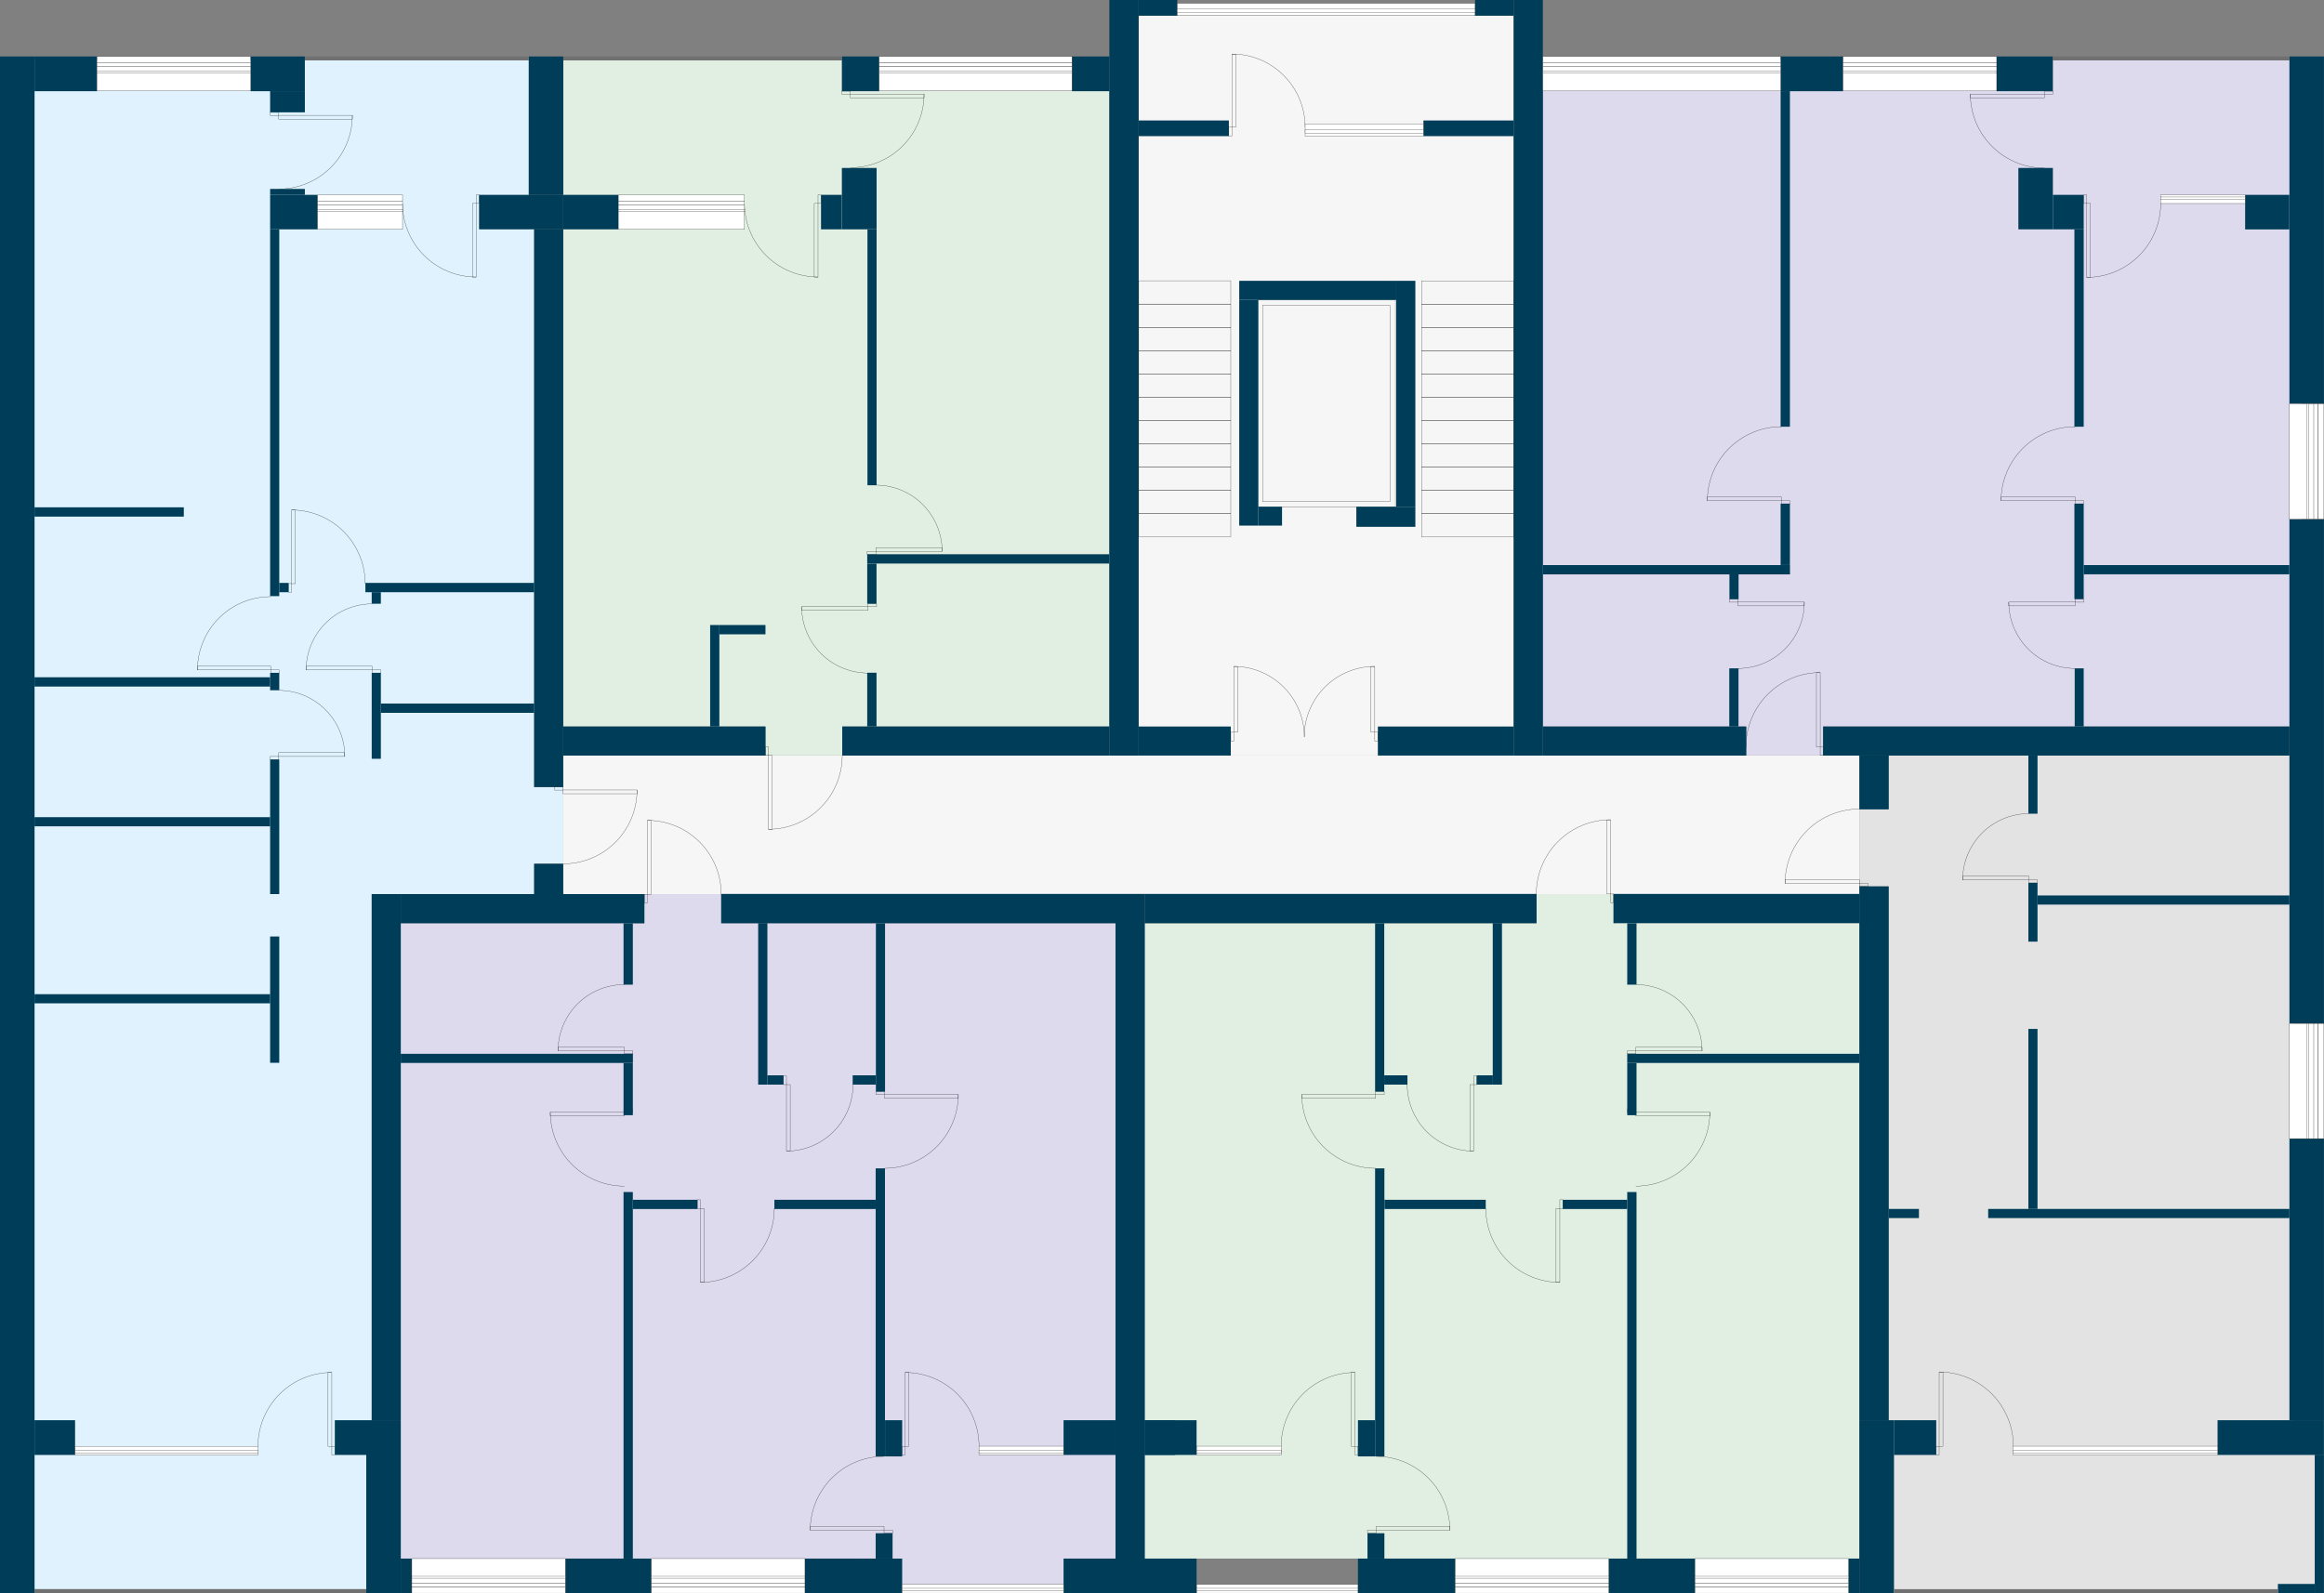 <svg viewBox="0 0 3024.2 2073.6">
  <rect x="0" y="0" width="3024.2" height="2073.6" fill="#808080" stroke="none"/>
  <polygon data-id-flat="2010" class="hovered_flat_at_plan flat_plan_2" fill="#dddaee" fill-rule="evenodd" points="2007.7 78.6 2995 78.6 2995 945.6 2372.4 945.6 2372.4 983.3 2271.9 983.3 2271.9 945.6 2007.7 945.6 2007.7 78.6"/>
  <polygon data-id-flat="2011" class="hovered_flat_at_plan flat_plan_1" fill="#e3e3e3" points="2457.7 1053.1 2457.7 983.4 2639.4 983.4 2979.2 983.4 2983.6 983.4 2983.6 1882.5 3012.2 1882.5 3012.2 2073.5 2464.5 2073.5 2464.5 1893.2 2457.7 1893.2 2457.7 1153.7 2419.6 1153.7 2419.6 1053.1 2457.7 1053.1"/>
  <polygon data-id-flat="2012" class="hovered_flat_at_plan flat_plan_2" fill="#e1efe3" points="1999.5 1201.7 1999.5 1163.5 2099.7 1163.5 2099.7 1201.7 2101.7 1201.7 2101.7 1201.5 2419.7 1201.5 2419.7 1371.6 2419.6 1371.6 2419.6 2028.6 2101.7 2028.6 1489.6 2028.6 1489.6 1201.7 1999.5 1201.7"/>
  <polygon data-id-flat="2013" class="hovered_flat_at_plan flat_plan_2" fill="#dddaee" points="521.5 1201.5 823.6 1201.5 823.6 1201.7 838.5 1201.7 838.5 1163.5 938.5 1163.5 938.5 1201.7 1451.6 1201.7 1451.6 2073.5 1116.6 2073.5 1116.6 2028.6 823.6 2028.6 521.5 2028.6 521.5 1201.5"/>
  <polygon data-id-flat="2015" class="hovered_flat_at_plan flat_plan_2" fill="#dff2fd" points="688.1 78.6 688.1 264.8 695.1 264.8 695.1 1024.4 733 1024.4 733 1124 695.1 1124 695.1 1163.7 483.7 1163.7 483.7 1882.8 476.6 1882.8 476.6 2068.4 44.9 2068.4 44.9 78.6 688.1 78.6"/>
  <polygon data-id-flat="2014" class="hovered_flat_at_plan flat_plan_1" fill="#e1efe3" points="733 78.6 1140.6 78.6 1140.6 118.4 1443.6 118.4 1443.6 733.6 1443.6 945.6 1128.5 945.6 1096 945.6 1096 983.3 996.1 983.3 996.1 945.6 733 945.6 733 264.9 733 264.9 733 78.6"/>
  <rect width="488" height="963" x="1481.7" y="20.4" fill="#f6f6f6"/>
  <rect width="1686.6" height="180.3" x="733" y="983.4" fill="#f6f6f6"/>
  <g fill="none" stroke="#000" stroke-width=".3" stroke-miterlimit="10">
    <rect width="96.3" height="4.9" x="2564" y="122.5"/>
    <rect width="11.2" height="3.9" x="2660.2" y="118.6"/>
    <path d="M2660.3 218.7a96.3 96.3 0 0 1-96.3-96.3"/>
  </g>
  <g fill="none" stroke="#000" stroke-width=".3" stroke-miterlimit="10">
    <rect width="4.9" height="96.3" x="2715.4" y="264.8"/>
    <rect width="3.9" height="11.2" x="2711.5" y="253.6"/>
    <path d="M2811.7 264.7a96.3 96.3 0 0 1-96.3 96.3"/>
  </g>
  <g fill="none" stroke="#000" stroke-width=".3" stroke-miterlimit="10">
    <rect width="96.3" height="4.9" x="2604.1" y="646.9"/>
    <rect width="11.2" height="3.9" x="2700.3" y="651.8"/>
    <path d="M2700.3 555.4a96.3 96.3 0 0 0-96.3 96.3"/>
  </g>
  <g fill="none" stroke="#000" stroke-width=".3" stroke-miterlimit="10">
    <rect width="96.3" height="4.9" x="2221.8" y="646.9"/>
    <rect width="11.2" height="3.9" x="2318.1" y="651.8"/>
    <path d="M2318 555.4a96.3 96.3 0 0 0-96.2 96.3"/>
  </g>
  <g fill="none" stroke="#000" stroke-width=".3" stroke-miterlimit="10">
    <rect width="86.3" height="4.9" x="2261.6" y="783.7"/>
    <rect width="11.2" height="3.9" x="2250.5" y="779.9"/>
    <path d="M2261.7 870a86.3 86.3 0 0 0 86.3-86.4"/>
  </g>
  <g fill="none" stroke="#000" stroke-width=".3" stroke-miterlimit="10">
    <rect width="86.2" height="4.9" x="2553.9" y="1140.4"/>
    <rect width="11.2" height="3.9" x="2640.2" y="1145.3"/>
    <path d="M2640.2 1059a86.3 86.3 0 0 0-86.2 86.3"/>
  </g>
  <g fill="none" stroke="#000" stroke-width=".3" stroke-miterlimit="10">
    <rect width="4.9" height="96.6" x="2091" y="1067"/>
    <rect width="3.9" height="11.2" x="2095.8" y="1163.6"/>
    <path d="M1999.2 1163.6a96.6 96.6 0 0 1 96.6-96.6"/>
  </g>
  <g fill="none" stroke="#000" stroke-width=".3" stroke-miterlimit="10">
    <rect width="96.1" height="4.9" x="1151" y="1424.6"/>
    <rect width="11.2" height="3.9" x="1139.8" y="1420.7"/>
    <path d="M1151 1520.6a96 96 0 0 0 96-96"/>
  </g>
  <g fill="none" stroke="#000" stroke-width=".3" stroke-miterlimit="10">
    <rect width="4.9" height="96.1" x="1177.8" y="1786.4"/>
    <rect width="3.9" height="11.2" x="1173.9" y="1882.5"/>
    <path d="M1274 1882.4a96 96 0 0 0-96.2-96"/>
  </g>
  <g fill="none" stroke="#000" stroke-width=".3" stroke-miterlimit="10">
    <rect width="4.9" height="96.1" x="426.9" y="1786.4"/>
    <rect width="3.9" height="11.2" x="431.8" y="1882.5"/>
    <path d="M335.7 1882.4a96 96 0 0 1 96-96"/>
  </g>
  <g fill="none" stroke="#000" stroke-width=".3" stroke-miterlimit="10">
    <rect width="4.9" height="96.1" x="1000" y="983.3"/>
    <rect width="3.9" height="11.2" x="996.1" y="972.1"/>
    <path d="M1096 983.3a96 96 0 0 1-96 96"/>
  </g>
  <g fill="none" stroke="#000" stroke-width=".3" stroke-miterlimit="10">
    <rect width="86.3" height="4.9" x="1043.2" y="789.6"/>
    <rect width="11.2" height="3.9" x="1129.5" y="785.8"/>
    <path d="M1129.5 876a86.3 86.3 0 0 1-86.3-86.4"/>
  </g>
  <g fill="none" stroke="#000" stroke-width=".3" stroke-miterlimit="10">
    <rect width="86.3" height="4.9" x="1139.7" y="712.8"/>
    <rect width="11.2" height="3.9" x="1128.5" y="717.7"/>
    <path d="M1139.7 631.4a86.3 86.3 0 0 1 86.3 86.3"/>
  </g>
  <g fill="none" stroke="#000" stroke-width=".3" stroke-miterlimit="10">
    <rect width="96.1" height="4.9" x="1054.3" y="1986.8"/>
    <rect width="11.2" height="3.9" x="1150.4" y="1991.7"/>
    <path d="M1150.4 1895.6a96 96 0 0 0-96 96"/>
  </g>
  <g fill="none" stroke="#000" stroke-width=".3" stroke-miterlimit="10">
    <rect width="4.9" height="96.1" x="842.4" y="1067.9"/>
    <rect width="3.9" height="11.2" x="838.5" y="1163.9"/>
    <path d="M938.5 1164a96 96 0 0 0-96-96.2"/>
  </g>
  <g fill="none" stroke="#000" stroke-width=".3" stroke-miterlimit="10">
    <rect width="96.1" height="4.9" x="732.8" y="1028.2"/>
    <rect width="11.2" height="3.9" x="721.7" y="1024.4"/>
    <path d="M733 1124.3a96 96 0 0 0 96-96"/>
  </g>
  <g fill="none" stroke="#000" stroke-width=".3" stroke-miterlimit="10">
    <rect width="86.2" height="4.9" x="726.2" y="1362.9"/>
    <rect width="11.2" height="3.9" x="812.4" y="1367.7"/>
    <path d="M812.4 1281.5a86.2 86.2 0 0 0-86.2 86.2"/>
  </g>
  <g fill="none" stroke="#000" stroke-width=".3" stroke-miterlimit="10">
    <rect width="4.9" height="86.5" x="1023.4" y="1411.7"/>
    <rect width="3.9" height="11.2" x="1019.5" y="1400.5"/>
    <path d="M1110 1411.7a86.5 86.5 0 0 1-86.6 86.5"/>
  </g>
  <g fill="none" stroke="#000" stroke-width=".3" stroke-miterlimit="10">
    <rect width="4.9" height="96.3" x="911.3" y="1572.8"/>
    <rect width="3.9" height="11.2" x="907.4" y="1561.6"/>
    <path d="M1007.6 1572.8a96.3 96.3 0 0 1-96.3 96.3"/>
  </g>
  <g fill="none" stroke="#000" stroke-width=".3" stroke-miterlimit="10">
    <rect width="96.3" height="4.9" x="716.1" y="1447.6"/>
    <rect width="11.2" height="3.9" x="812.4" y="1443.7"/>
    <path d="M812.4 1543.8a96.3 96.3 0 0 1-96.3-96.3"/>
  </g>
  <g fill="none" stroke="#000" stroke-width=".3" stroke-miterlimit="10">
    <rect width="96.1" height="4.9" x="1694" y="1424.6"/>
    <rect width="11.2" height="3.9" x="1790.1" y="1420.7"/>
    <path d="M1790 1520.6a96 96 0 0 1-96-96"/>
  </g>
  <g fill="none" stroke="#000" stroke-width=".3" stroke-miterlimit="10">
    <rect width="4.9" height="96.1" x="1758.4" y="1786.4"/>
    <rect width="3.9" height="11.2" x="1763.3" y="1882.5"/>
    <path d="M1667.2 1882.4a96 96 0 0 1 96-96"/>
  </g>
  <g fill="none" stroke="#000" stroke-width=".3" stroke-miterlimit="10">
    <rect width="96.1" height="4.9" x="1790.7" y="1986.8"/>
    <rect width="11.2" height="3.9" x="1779.5" y="1991.7"/>
    <path d="M1790.7 1895.6a96 96 0 0 1 96 96"/>
  </g>
  <g fill="none" stroke="#000" stroke-width=".3" stroke-miterlimit="10">
    <rect width="86.2" height="4.9" x="2128.7" y="1362.9"/>
    <rect width="11.2" height="3.9" x="2117.5" y="1367.7"/>
    <path d="M2128.7 1281.5a86.2 86.2 0 0 1 86.2 86.2"/>
  </g>
  <g fill="none" stroke="#000" stroke-width=".3" stroke-miterlimit="10">
    <rect width="4.9" height="86.5" x="1912.8" y="1411.7"/>
    <rect width="3.9" height="11.2" x="1917.7" y="1400.5"/>
    <path d="M1831.2 1411.7a86.5 86.5 0 0 0 86.5 86.5"/>
  </g>
  <g fill="none" stroke="#000" stroke-width=".3" stroke-miterlimit="10">
    <rect width="4.9" height="96.3" x="2024.9" y="1572.8"/>
    <rect width="3.9" height="11.2" x="2029.8" y="1561.6"/>
    <path d="M1933.5 1572.8a96.3 96.3 0 0 0 96.3 96.3"/>
  </g>
  <g fill="none" stroke="#000" stroke-width=".3" stroke-miterlimit="10">
    <rect width="96.3" height="4.9" x="2128.7" y="1447.6"/>
    <rect width="11.2" height="3.9" x="2117.5" y="1443.7"/>
    <path d="M2128.7 1543.8a96.3 96.3 0 0 0 96.3-96.3"/>
  </g>
  <g fill="none" stroke="#000" stroke-width=".3" stroke-miterlimit="10">
    <rect width="85.9" height="4.9" x="362.7" y="979.7"/>
    <rect width="11.2" height="3.9" x="351.5" y="984.6"/>
    <path d="M362.7 898.6a86 86 0 0 1 86 86"/>
  </g>
  <g fill="none" stroke="#000" stroke-width=".3" stroke-miterlimit="10">
    <rect width="85.9" height="4.9" x="398.4" y="867.1"/>
    <rect width="11.2" height="3.9" x="484.4" y="872"/>
    <path d="M484.4 786a86 86 0 0 0-86 86"/>
  </g>
  <g fill="none" stroke="#000" stroke-width=".3" stroke-miterlimit="10">
    <rect width="4.9" height="95.8" x="379.4" y="663.9"/>
    <rect width="3.9" height="11.2" x="375.5" y="759.6"/>
    <path d="M475.2 759.6a95.8 95.8 0 0 0-95.8-95.8"/>
  </g>
  <g fill="none" stroke="#000" stroke-width=".3" stroke-miterlimit="10">
    <rect width="4.9" height="95.8" x="1059.6" y="264.8"/>
    <rect width="3.9" height="11.2" x="1064.5" y="253.6"/>
    <path d="M968.8 264.7a95.8 95.8 0 0 0 95.8 95.8"/>
  </g>
  <g fill="none" stroke="#000" stroke-width=".3" stroke-miterlimit="10">
    <rect width="95.8" height="4.9" x="1106.6" y="122.5"/>
    <rect width="11.2" height="3.9" x="1095.5" y="118.6"/>
    <path d="M1106.7 218.2a95.8 95.8 0 0 0 95.8-95.8"/>
  </g>
  <g fill="none" stroke="#000" stroke-width=".3" stroke-miterlimit="10">
    <rect width="4.9" height="95.8" x="614.7" y="264.8"/>
    <rect width="3.9" height="11.2" x="619.6" y="253.6"/>
    <path d="M523.8 264.7a95.8 95.8 0 0 0 95.8 95.8"/>
  </g>
  <g fill="none" stroke="#000" stroke-width=".3" stroke-miterlimit="10">
    <rect width="95.8" height="4.9" x="362.7" y="150.1"/>
    <rect width="11.2" height="3.9" x="351.5" y="146.3"/>
    <path d="M362.7 246a95.8 95.8 0 0 0 95.8-96"/>
  </g>
  <g fill="none" stroke="#000" stroke-width=".3" stroke-miterlimit="10">
    <rect width="95.3" height="4.9" x="256.9" y="867.1"/>
    <rect width="11.2" height="3.9" x="352.2" y="872"/>
    <path d="M352.2 776.6A95.3 95.3 0 0 0 257 872"/>
  </g>
  <g fill="none" stroke="#000" stroke-width=".3" stroke-miterlimit="10">
    <rect width="96.7" height="4.9" x="2322.9" y="1144.9"/>
    <rect width="11.2" height="3.9" x="2419.6" y="1149.8"/>
    <path d="M2419.6 1053a96.7 96.7 0 0 0-96.7 96.8"/>
  </g>
  <g fill="none" stroke="#000" stroke-width=".3" stroke-miterlimit="10">
    <rect width="4.9" height="96.7" x="2523.4" y="1785.8"/>
    <rect width="3.9" height="11.2" x="2519.5" y="1882.5"/>
    <path d="M2620 1882.4a96.7 96.7 0 0 0-96.6-96.7"/>
  </g>
  <g fill="none" stroke="#000" stroke-width=".3" stroke-miterlimit="10">
    <rect width="4.9" height="96.7" x="2363.7" y="875.5"/>
    <rect width="3.9" height="11.2" x="2368.6" y="972.1"/>
    <path d="M2272 972a96.7 96.7 0 0 1 96.6-96.6"/>
  </g>
  <g fill="none" stroke="#000" stroke-width=".3" stroke-miterlimit="10">
    <rect width="86.3" height="4.9" x="2614.1" y="783.7"/>
    <rect width="11.2" height="3.9" x="2700.3" y="779.9"/>
    <path d="M2700.3 870a86.3 86.3 0 0 1-86.3-86.4"/>
  </g>
  <rect width="44.9" height="2000" y="73.5" fill="#003d58"/>
  <rect width="44.9" height="452" x="2979.2" y="73.5" fill="#003d58"/>
  <rect width="44.9" height="656.4" x="2979.2" y="675.7" fill="#003d58"/>
  <rect width="44.9" height="366.5" x="2979.2" y="1482" fill="#003d58"/>
  <rect width="138.3" height="45.2" x="2885.7" y="1848.5" fill="#003d58"/>
  <rect width="55.1" height="45.2" x="2464.5" y="1848.5" fill="#003d58"/>
  <rect width="44.9" height="225" x="2419.6" y="1848.5" fill="#003d58"/>
  <rect width="14.1" height="44.9" x="2405.5" y="2028.6" fill="#003d58"/>
  <rect width="112.1" height="44.9" x="2093.5" y="2028.6" fill="#003d58"/>
  <rect width="38.1" height="694.8" x="2419.6" y="1153.7" fill="#003d58"/>
  <rect width="320" height="38" x="2099.7" y="1163.5" fill="#003d58"/>
  <rect width="509.9" height="38.1" x="1489.6" y="1163.5" fill="#003d58"/>
  <rect width="126.5" height="44.9" x="1767.1" y="2028.6" fill="#003d58"/>
  <rect width="606.7" height="37.8" x="2372.4" y="945.6" fill="#003d58"/>
  <rect width="38.1" height="70" x="2419.6" y="983.4" fill="#003d58"/>
  <rect width="11.9" height="75.7" x="2639.5" y="983.4" fill="#003d58"/>
  <rect width="11.7" height="75.7" x="2699.8" y="869.9" fill="#003d58"/>
  <rect width="267.6" height="12" x="2711.5" y="735.5" fill="#003d58"/>
  <rect width="12.1" height="124.2" x="2699.4" y="655.6" fill="#003d58"/>
  <rect width="57.5" height="45" x="2921.6" y="253.6" fill="#003d58"/>
  <rect width="73.1" height="45.2" x="2598.3" y="73.5" fill="#003d58"/>
  <rect width="81.3" height="45.2" x="2317.1" y="73.5" fill="#003d58"/>
  <rect width="70.6" height="45.2" x="326.1" y="73.5" fill="#003d58"/>
  <rect width="45.2" height="27.6" x="351.5" y="118.6" fill="#003d58"/>
  <rect width="45.2" height="7.7" x="351.5" y="245.9" fill="#003d58"/>
  <rect width="81.3" height="45.2" x="44.9" y="73.5" fill="#003d58"/>
  <rect width="12.1" height="436.8" x="2317.1" y="118.6" fill="#003d58"/>
  <rect width="321.6" height="12.1" x="2007.7" y="735.5" fill="#003d58"/>
  <rect width="12.1" height="79.8" x="2317.1" y="655.6" fill="#003d58"/>
  <rect width="11.9" height="32.3" x="2250.5" y="747.6" fill="#003d58"/>
  <rect width="264.8" height="37.8" x="2007.7" y="945.6" fill="#003d58"/>
  <rect width="12" height="75.7" x="2250.3" y="869.9" fill="#003d58"/>
  <rect width="38" height="983.4" x="1969.7" fill="#003d58"/>
  <rect width="176.7" height="37.8" x="1793" y="945.6" fill="#003d58"/>
  <rect width="119.9" height="37.8" x="1481.7" y="945.6" fill="#003d58"/>
  <rect width="38.1" height="983.4" x="1443.6" fill="#003d58"/>
  <rect width="48.6" height="45.2" x="1095.5" y="73.5" fill="#003d58"/>
  <rect width="48.6" height="45.2" x="1395" y="73.5" fill="#003d58"/>
  <rect width="45.2" height="79.9" x="1095.5" y="218.6" fill="#003d58"/>
  <rect width="11.9" height="333.1" x="1128.8" y="298.5" fill="#003d58"/>
  <rect width="315.1" height="12.1" x="1128.5" y="721.4" fill="#003d58"/>
  <rect width="12.1" height="52.2" x="1128.5" y="733.6" fill="#003d58"/>
  <rect width="347.5" height="37.8" x="1096" y="945.6" fill="#003d58"/>
  <rect width="12.1" height="70" x="1128.5" y="875.6" fill="#003d58"/>
  <rect width="263.1" height="37.8" x="733" y="945.6" fill="#003d58"/>
  <rect width="12" height="132.1" x="924.1" y="813.5" fill="#003d58"/>
  <rect width="60" height="12.1" x="936.1" y="813.5" fill="#003d58"/>
  <rect width="173.1" height="44.9" x="1384" y="2028.6" fill="#003d58"/>
  <rect width="38" height="865.3" x="1451.6" y="1163.5" fill="#003d58"/>
  <rect width="513.1" height="38.1" x="938.5" y="1163.5" fill="#003d58"/>
  <rect width="44.9" height="79.9" x="2626.5" y="218.6" fill="#003d58"/>
  <rect width="40.1" height="44.9" x="2671.4" y="253.6" fill="#003d58"/>
  <rect width="12.1" height="256.9" x="2699.4" y="298.5" fill="#003d58"/>
  <rect width="44.9" height="180.1" x="688.1" y="73.5" fill="#003d58"/>
  <rect width="109.5" height="44.9" x="623.4" y="253.6" fill="#003d58"/>
  <rect width="71.7" height="44.9" x="733" y="253.6" fill="#003d58"/>
  <rect width="37.8" height="725.9" x="695.1" y="298.5" fill="#003d58"/>
  <rect width="11.9" height="111.8" x="483.7" y="875.8" fill="#003d58"/>
  <rect width="199.6" height="12.1" x="495.5" y="915.7" fill="#003d58"/>
  <rect width="219.6" height="12.1" x="475.5" y="758.7" fill="#003d58"/>
  <rect width="11.9" height="15" x="483.7" y="770.8" fill="#003d58"/>
  <rect width="61.8" height="44.9" x="351.5" y="253.6" fill="#003d58"/>
  <rect width="27" height="44.9" x="1068.4" y="253.6" fill="#003d58"/>
  <rect width="11.9" height="477.4" x="351.5" y="298.5" fill="#003d58"/>
  <rect width="12.1" height="12.1" x="363.4" y="758.7" fill="#003d58"/>
  <rect width="11.9" height="22.6" x="351.5" y="875.8" fill="#003d58"/>
  <rect width="306.6" height="12.1" x="44.9" y="881.5" fill="#003d58"/>
  <rect width="194.3" height="12.1" x="44.9" y="660.3" fill="#003d58"/>
  <rect width="126.5" height="44.9" x="1047.5" y="2028.6" fill="#003d58"/>
  <rect width="22" height="33" x="1139.5" y="1995.6" fill="#003d58"/>
  <rect width="111.8" height="44.9" x="735.8" y="2028.6" fill="#003d58"/>
  <rect width="12.1" height="477.1" x="811.4" y="1551.5" fill="#003d58"/>
  <rect width="14.1" height="44.9" x="521.5" y="2028.6" fill="#003d58"/>
  <rect width="44.9" height="225" x="476.6" y="1848.5" fill="#003d58"/>
  <rect width="40.9" height="45.2" x="435.7" y="1848.5" fill="#003d58"/>
  <rect width="37.8" height="684.8" x="483.7" y="1163.7" fill="#003d58"/>
  <rect width="317" height="38" x="521.5" y="1163.7" fill="#003d58"/>
  <rect width="12.1" height="79.9" x="811.4" y="1201.7" fill="#003d58"/>
  <rect width="37.8" height="39.4" x="695.1" y="1124.3" fill="#003d58"/>
  <rect width="11.9" height="219.1" x="1139.8" y="1201.7" fill="#003d58"/>
  <rect width="30.2" height="12.1" x="1109.6" y="1399.6" fill="#003d58"/>
  <rect width="21" height="12.1" x="998.6" y="1399.6" fill="#003d58"/>
  <rect width="12" height="210.2" x="986.6" y="1201.5" fill="#003d58"/>
  <rect width="302.1" height="11.9" x="521.5" y="1371.6" fill="#003d58"/>
  <rect width="12.1" height="68" x="811.4" y="1383.5" fill="#003d58"/>
  <rect width="83.9" height="12" x="823.6" y="1561.6" fill="#003d58"/>
  <rect width="131.8" height="12" x="1007.7" y="1561.6" fill="#003d58"/>
  <rect width="12.1" height="374.9" x="1139.5" y="1520.7" fill="#003d58"/>
  <rect width="22.3" height="47.1" x="1151.7" y="1848.5" fill="#003d58"/>
  <rect width="67.6" height="45.2" x="1384" y="1848.5" fill="#003d58"/>
  <rect width="22" height="33" x="1779.5" y="1995.6" fill="#003d58"/>
  <rect width="12.1" height="477.1" x="2117.5" y="1551.5" fill="#003d58"/>
  <rect width="12.1" height="79.9" x="2117.5" y="1201.7" fill="#003d58"/>
  <rect width="11.9" height="219.1" x="1789.4" y="1201.7" fill="#003d58"/>
  <rect width="30.2" height="12.1" x="1801.3" y="1399.6" fill="#003d58"/>
  <rect width="21" height="12.1" x="1921.6" y="1399.6" fill="#003d58"/>
  <rect width="12" height="210.2" x="1942.5" y="1201.5" fill="#003d58"/>
  <rect width="302.1" height="11.9" x="2117.5" y="1371.6" fill="#003d58"/>
  <rect width="12.1" height="68" x="2117.5" y="1383.5" fill="#003d58"/>
  <rect width="83.9" height="12" x="2033.6" y="1561.6" fill="#003d58"/>
  <rect width="131.8" height="12" x="1801.6" y="1561.6" fill="#003d58"/>
  <rect width="12.1" height="374.9" x="1789.4" y="1520.7" fill="#003d58"/>
  <rect width="22.3" height="47.1" x="1767.1" y="1848.5" fill="#003d58"/>
  <rect width="67.6" height="45.2" x="1489.5" y="1848.5" fill="#003d58"/>
  <rect width="39.8" height="45.2" x="1489.6" y="1848.5" fill="#003d58"/>
  <rect width="52.8" height="45.2" x="44.9" y="1848.5" fill="#003d58"/>
  <rect width="11.9" height="175.2" x="351.5" y="988.5" fill="#003d58"/>
  <rect width="306.6" height="11.9" x="44.9" y="1063.6" fill="#003d58"/>
  <rect width="11.9" height="164.4" x="351.5" y="1218.9" fill="#003d58"/>
  <rect width="306.6" height="11.9" x="44.9" y="1294" fill="#003d58"/>
  <rect width="11.9" height="179.8" x="3012.2" y="1893.6" fill="#003d58"/>
  <rect width="48" height="11.9" x="2964.2" y="2061.6" fill="#003d58"/>
  <rect width="327.8" height="11.9" x="2651.4" y="1165.5" fill="#003d58"/>
  <rect width="392" height="11.9" x="2587.2" y="1573.5" fill="#003d58"/>
  <rect width="39.4" height="11.9" x="2457.7" y="1573.5" fill="#003d58"/>
  <rect width="11.9" height="76.5" x="2639.5" y="1149.1" fill="#003d58"/>
  <rect width="11.9" height="234.3" x="2639.5" y="1339.2" fill="#003d58"/>
  <rect width="499.7" height="5.1" x="2464.5" y="2068.4" fill="#717071"/>
  <rect width="307.7" height="5.1" x="2671.4" y="73.5" fill="#717071"/>
  <rect width="362.5" height="5.1" x="733" y="73.5" fill="#717071"/>
  <rect width="291.3" height="5.1" x="396.7" y="73.5" fill="#717071"/>
  <rect width="431.7" height="5.1" x="44.9" y="2068.4" fill="#717071"/>
  <g fill="none" stroke="#000" stroke-width=".3" stroke-miterlimit="10">
    <rect width="119.8" height="30.3" x="1849.8" y="365.6"/>
    <rect width="119.8" height="30.3" x="1849.8" y="395.9"/>
    <rect width="119.8" height="30.3" x="1849.8" y="426.2"/>
    <rect width="119.8" height="30.3" x="1849.8" y="456.5"/>
    <rect width="119.8" height="30.3" x="1849.8" y="486.8"/>
    <rect width="119.8" height="30.3" x="1849.8" y="517.1"/>
    <rect width="119.8" height="30.3" x="1849.8" y="547.4"/>
    <rect width="119.8" height="30.3" x="1849.8" y="577.7"/>
    <rect width="119.8" height="30.3" x="1849.8" y="608"/>
    <rect width="119.8" height="30.3" x="1849.8" y="638.3"/>
    <rect width="119.8" height="30.3" x="1849.8" y="668.6"/>
  </g>
  <g fill="none" stroke="#000" stroke-width=".3" stroke-miterlimit="10">
    <rect width="119.8" height="30.3" x="1481.8" y="365.4"/>
    <rect width="119.8" height="30.3" x="1481.8" y="395.7"/>
    <rect width="119.8" height="30.3" x="1481.8" y="426"/>
    <rect width="119.8" height="30.3" x="1481.8" y="456.3"/>
    <rect width="119.8" height="30.3" x="1481.8" y="486.6"/>
    <rect width="119.8" height="30.3" x="1481.8" y="516.9"/>
    <rect width="119.8" height="30.3" x="1481.8" y="547.2"/>
    <rect width="119.8" height="30.3" x="1481.8" y="577.5"/>
    <rect width="119.8" height="30.3" x="1481.8" y="607.8"/>
    <rect width="119.8" height="30.3" x="1481.8" y="638"/>
    <rect width="119.8" height="30.3" x="1481.8" y="668.3"/>
  </g>
  <rect width="179.9" height="269.6" x="1635.9" y="390.3" fill="none" stroke="#000" stroke-width=".3" stroke-miterlimit="10"/>
  <rect width="165.9" height="255.4" x="1642.9" y="397.4" fill="none" stroke="#000" stroke-width=".3" stroke-miterlimit="10"/>
  <g fill="none" stroke="#000" stroke-width=".3" stroke-miterlimit="10">
    <rect width="5" height="85.6" x="1605.5" y="867.4"/>
    <rect width="4" height="11.4" x="1601.6" y="953.1"/>
    <path d="M1605.5 867.4a91.8 91.8 0 0 1 91.8 91.8"/>
  </g>
  <g fill="none" stroke="#000" stroke-width=".3" stroke-miterlimit="10">
    <rect width="5" height="85.6" x="1784" y="867.4"/>
    <rect width="4" height="11.4" x="1789" y="953.1"/>
    <path d="M1789 867.4a91.8 91.8 0 0 0-91.8 91.8"/>
  </g>
  <rect width="76.8" height="26.2" x="1765" y="659.5" fill="#003d58"/>
  <rect width="24.9" height="294" x="1816.9" y="365.5" fill="#003d58"/>
  <rect width="204.3" height="24.9" x="1612.6" y="365.5" fill="#003d58"/>
  <rect width="24.9" height="293.7" x="1612.6" y="390.4" fill="#003d58"/>
  <rect width="30.8" height="24.6" x="1637.5" y="659.5" fill="#003d58"/>
  <rect width="117.3" height="20.4" x="1852.3" y="156.8" fill="#003d58"/>
  <rect width="50.1" height="20.4" x="1919.5" fill="#003d58"/>
  <rect width="50.3" height="20.4" x="1481.7" fill="#003d58"/>
  <rect width="117.3" height="20.4" x="1481.8" y="156.8" fill="#003d58"/>
  <g fill="none" stroke="#000" stroke-width=".3" stroke-miterlimit="10">
    <rect width="5" height="95.3" x="1603.1" y="70.3"/>
    <rect width="4" height="11.5" x="1599.1" y="165.6"/>
    <path d="M1698.4 165.6a95.3 95.3 0 0 0-95.4-95.3"/>
  </g>
  <g fill="#fff" stroke="#000" stroke-width=".3" stroke-miterlimit="10">
    <rect width="153.9" height="16.1" x="1698.4" y="161.1"/>
    <rect width="153.9" height="4.8" x="1698.4" y="168.4"/>
  </g>
  <g fill="#fff" stroke="#000" stroke-width=".3" stroke-miterlimit="10">
    <rect width="387.5" height="16.1" x="1532" y="4.3"/>
    <rect width="387.5" height="4.8" x="1532" y="11.6"/>
  </g>
  <g fill="#fff" stroke="#000" stroke-width=".3" stroke-miterlimit="10">
    <rect width="266.2" height="11.3" x="2619.5" y="1882.3"/>
    <rect width="266.2" height="3.4" x="2619.5" y="1887.5"/>
  </g>
  <g fill="#fff" stroke="#000" stroke-width=".3" stroke-miterlimit="10">
    <rect width="110.1" height="11.3" x="1273.9" y="1882.3"/>
    <rect width="110.1" height="3.4" x="1273.9" y="1887.5"/>
  </g>
  <g fill="#fff" stroke="#000" stroke-width=".3" stroke-miterlimit="10">
    <rect width="110.1" height="11.3" x="1557.1" y="1882.3"/>
    <rect width="110.1" height="3.4" x="1557.1" y="1887.5"/>
  </g>
  <g fill="#fff" stroke="#000" stroke-width=".3" stroke-miterlimit="10">
    <rect width="110.1" height="11.3" x="2811.5" y="253.6"/>
    <rect width="110.1" height="3.4" x="2811.5" y="256.4"/>
  </g>
  <g fill="#fff" stroke="#000" stroke-width=".3" stroke-miterlimit="10">
    <rect width="210.1" height="11.3" x="1174" y="2062.2"/>
    <rect width="210.1" height="3.4" x="1174" y="2067.3"/>
  </g>
  <g fill="#fff" stroke="#000" stroke-width=".3" stroke-miterlimit="10">
    <rect width="210.1" height="11.3" x="1557.1" y="2062.2"/>
    <rect width="210.1" height="3.4" x="1557.1" y="2067.3"/>
  </g>
  <g fill="#fff" stroke="#000" stroke-width=".3" stroke-miterlimit="10">
    <rect width="238" height="11.3" x="97.8" y="1882.4"/>
    <rect width="238" height="3.4" x="97.8" y="1887.5"/>
  </g>
  <g fill="#fff" stroke="#000" stroke-width=".3" stroke-miterlimit="10">
    <rect width="31.8" height="149.9" x="2979.2" y="1332.1"/>
    <rect width="8.1" height="149.9" x="3016" y="1332.1"/>
    <rect width="5.1" height="149.9" x="3010.9" y="1332.1"/>
    <rect width="2.5" height="149.9" x="3002.1" y="1332.1"/>
  </g>
  <g fill="#fff" stroke="#000" stroke-width=".3" stroke-miterlimit="10">
    <rect width="199.9" height="31.8" x="2205.6" y="2028.6"/>
    <rect width="199.9" height="8.1" x="2205.6" y="2065.4"/>
    <rect width="199.9" height="5.1" x="2205.6" y="2060.4"/>
    <rect width="199.9" height="2.5" x="2205.6" y="2051.6"/>
  </g>
  <g fill="#fff" stroke="#000" stroke-width=".3" stroke-miterlimit="10">
    <rect width="199.9" height="31.8" x="1893.6" y="2028.6"/>
    <rect width="199.9" height="8.1" x="1893.6" y="2065.4"/>
    <rect width="199.9" height="5.1" x="1893.6" y="2060.4"/>
    <rect width="199.9" height="2.5" x="1893.6" y="2051.6"/>
  </g>
  <g fill="#fff" stroke="#000" stroke-width=".3" stroke-miterlimit="10">
    <rect width="199.9" height="31.8" x="2398.4" y="86.6"/>
    <rect width="199.9" height="8.1" x="2398.4" y="73.5"/>
    <rect width="199.9" height="5.1" x="2398.4" y="81.5"/>
    <rect width="199.9" height="2.5" x="2398.4" y="92.8"/>
  </g>
  <g fill="#fff" stroke="#000" stroke-width=".3" stroke-miterlimit="10">
    <rect width="199.9" height="31.8" x="126.2" y="86.6"/>
    <rect width="199.9" height="8.1" x="126.2" y="73.5"/>
    <rect width="199.9" height="5.1" x="126.2" y="81.5"/>
    <rect width="199.9" height="2.5" x="126.2" y="92.8"/>
  </g>
  <g fill="#fff" stroke="#000" stroke-width=".3" stroke-miterlimit="10">
    <rect width="110.4" height="31.8" x="413.4" y="266.7"/>
    <rect width="110.4" height="8.1" x="413.4" y="253.6"/>
    <rect width="110.4" height="5.1" x="413.4" y="261.7"/>
    <rect width="110.4" height="2.5" x="413.4" y="273"/>
  </g>
  <g fill="#fff" stroke="#000" stroke-width=".3" stroke-miterlimit="10">
    <rect width="164.1" height="31.8" x="804.7" y="266.7"/>
    <rect width="164.1" height="8.1" x="804.7" y="253.6"/>
    <rect width="164.1" height="5.1" x="804.7" y="261.7"/>
    <rect width="164.1" height="2.5" x="804.7" y="273"/>
  </g>
  <g fill="#fff" stroke="#000" stroke-width=".3" stroke-miterlimit="10">
    <rect width="309.4" height="31.8" x="2007.7" y="86.6"/>
    <rect width="309.4" height="8.1" x="2007.7" y="73.5"/>
    <rect width="309.4" height="5.1" x="2007.7" y="81.5"/>
    <rect width="309.4" height="2.5" x="2007.7" y="92.8"/>
  </g>
  <g fill="#fff" stroke="#000" stroke-width=".3" stroke-miterlimit="10">
    <rect width="199.9" height="31.8" x="847.6" y="2028.6"/>
    <rect width="199.9" height="8.1" x="847.6" y="2065.4"/>
    <rect width="199.9" height="5.1" x="847.6" y="2060.4"/>
    <rect width="199.9" height="2.5" x="847.6" y="2051.6"/>
  </g>
  <g fill="#fff" stroke="#000" stroke-width=".3" stroke-miterlimit="10">
    <rect width="199.9" height="31.8" x="535.9" y="2028.6"/>
    <rect width="199.9" height="8.1" x="535.9" y="2065.4"/>
    <rect width="199.9" height="5.1" x="535.9" y="2060.4"/>
    <rect width="199.9" height="2.5" x="535.9" y="2051.6"/>
  </g>
  <g fill="#fff" stroke="#000" stroke-width=".3" stroke-miterlimit="10">
    <rect width="31.8" height="150.2" x="2979.2" y="525.5"/>
    <rect width="8.1" height="150.2" x="3016" y="525.5"/>
    <rect width="5.1" height="150.2" x="3010.9" y="525.5"/>
    <rect width="2.5" height="150.2" x="3002.1" y="525.5"/>
  </g>
  <g fill="#fff" stroke="#000" stroke-width=".3" stroke-miterlimit="10">
    <rect width="251" height="31.8" x="1144" y="86.6"/>
    <rect width="251" height="8.1" x="1144" y="73.5"/>
    <rect width="251" height="5.1" x="1144" y="81.5"/>
    <rect width="251" height="2.5" x="1144" y="92.8"/>
  </g>
</svg>
